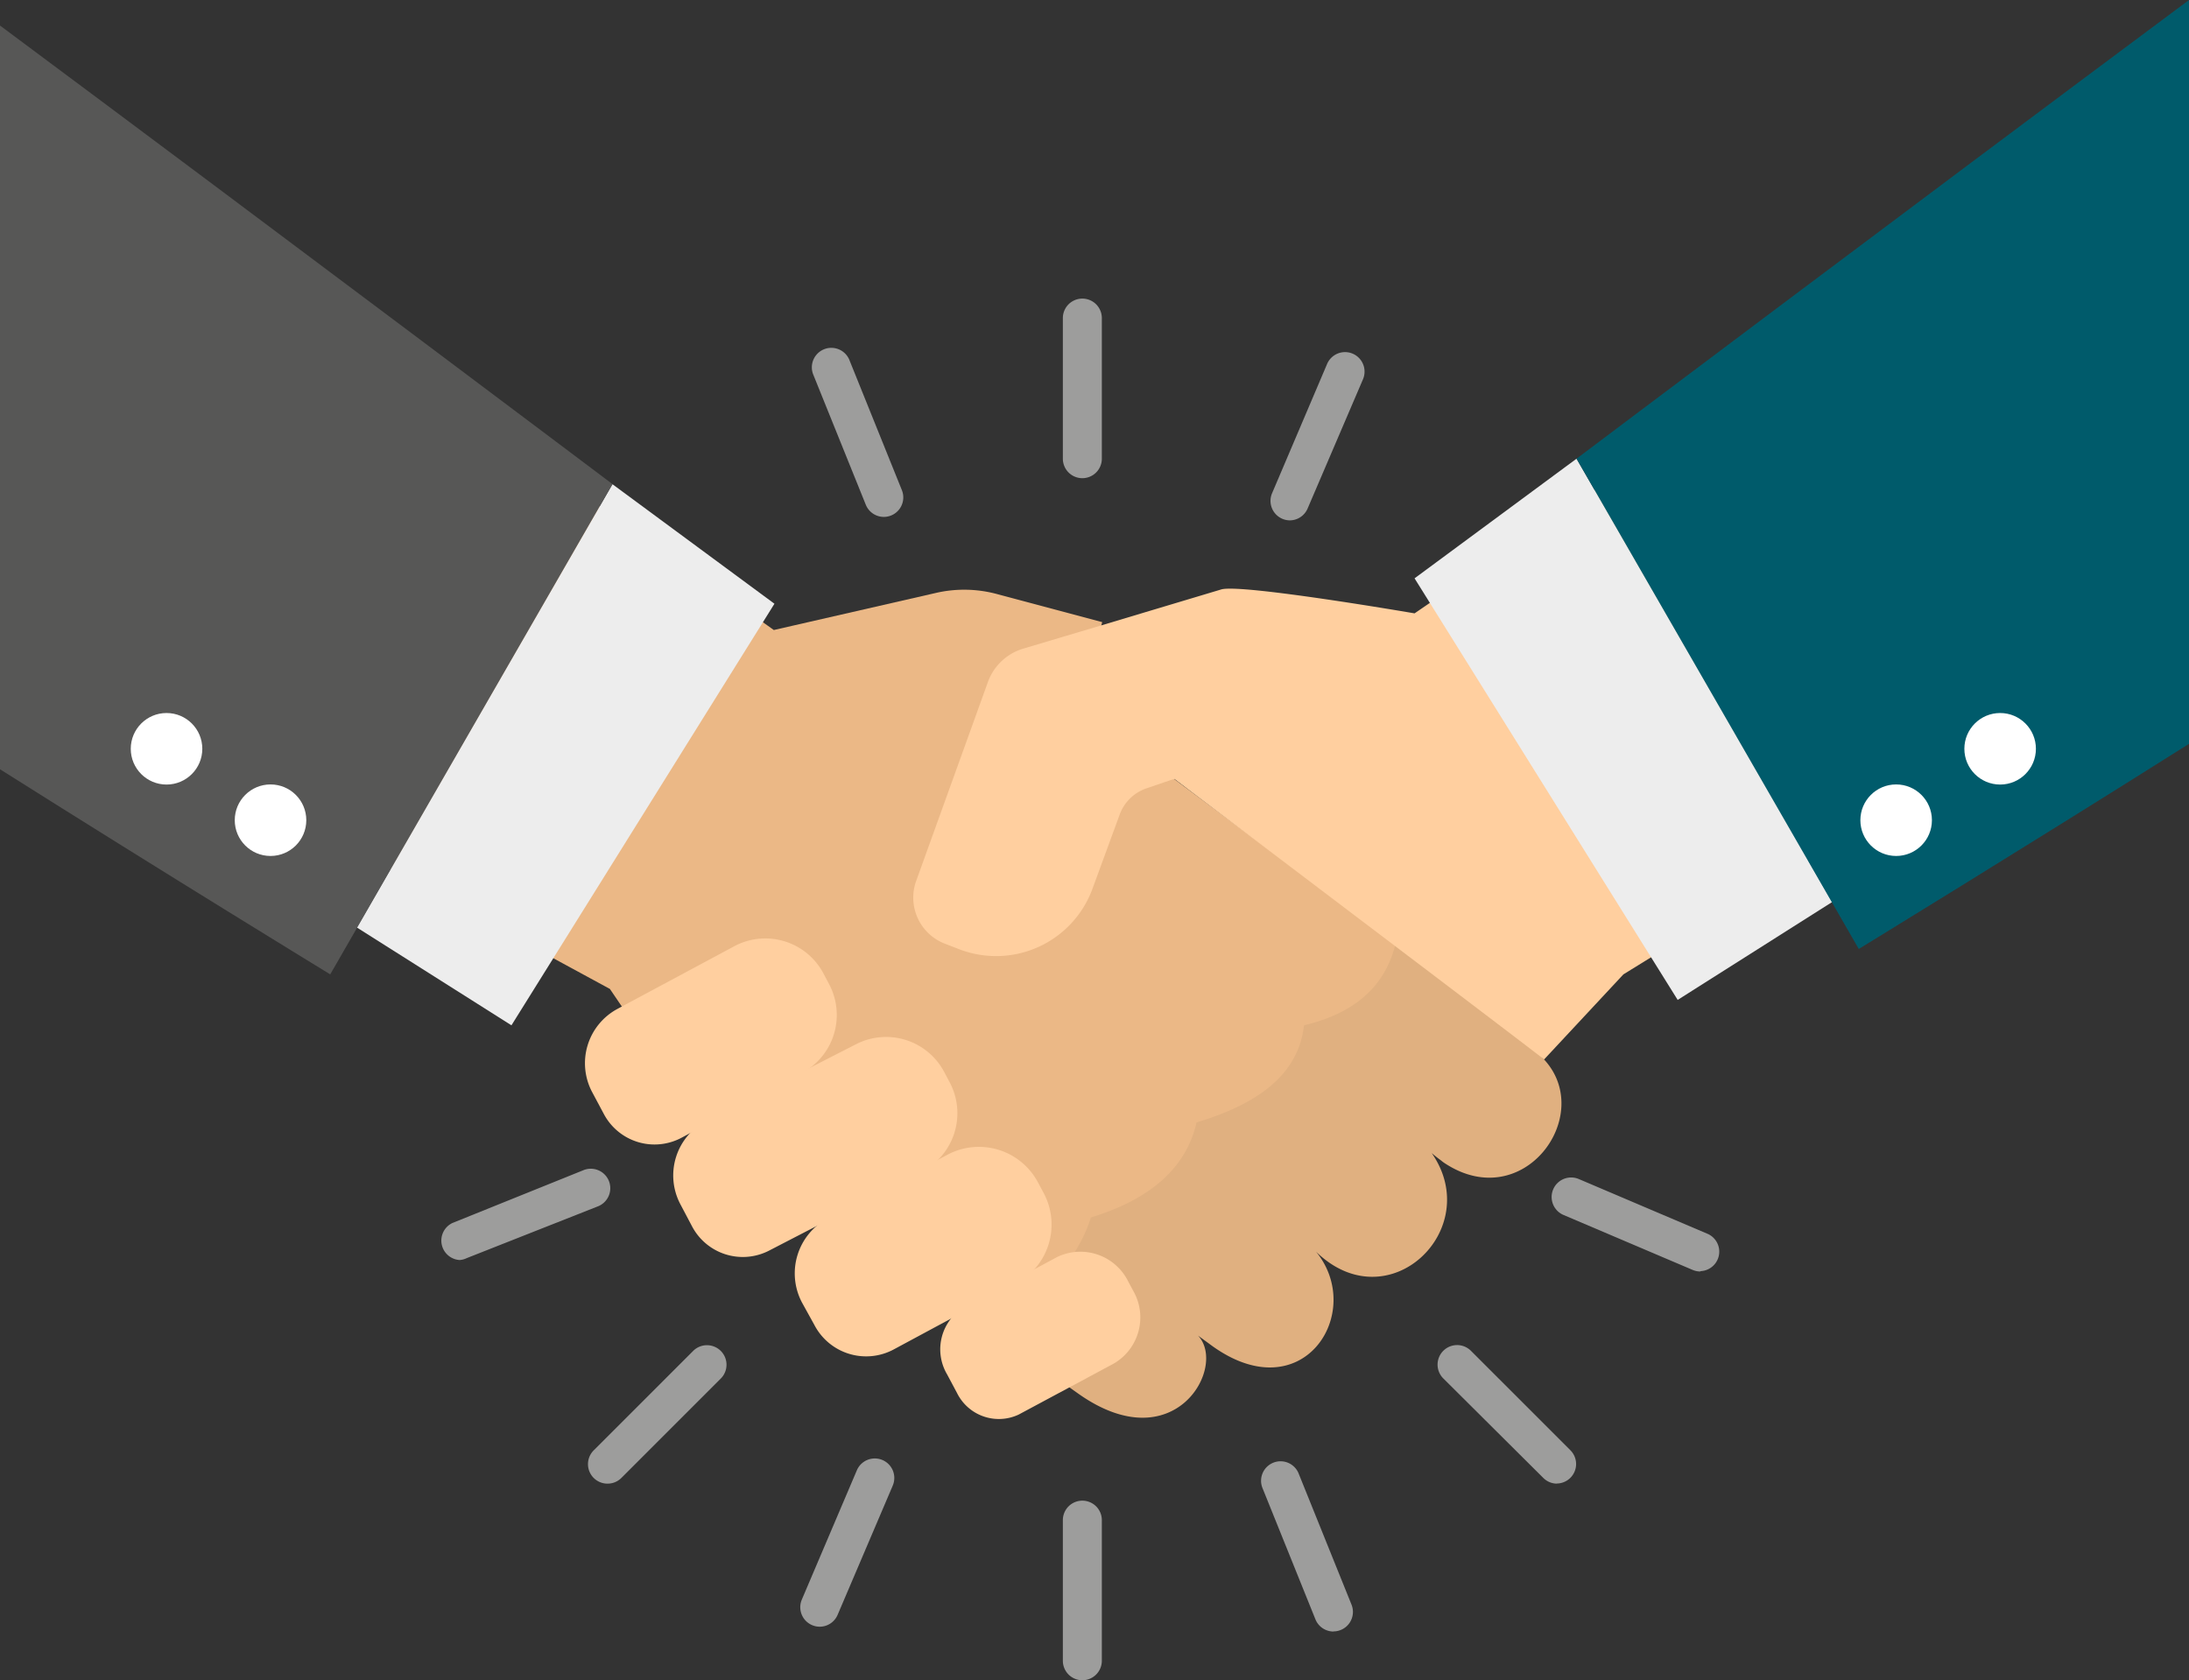 <svg xmlns="http://www.w3.org/2000/svg" viewBox="0 0 177.45 136.23"><rect x="0" y="0" width="177.45" height="136.23" fill="#333333" stroke="none"/><defs><style>.cls-1{fill:#ebb886;}.cls-2{fill:#e0b080;}.cls-3{fill:#ffcf9f;}.cls-4{fill:#ededed;}.cls-5{fill:#575756;}.cls-6{fill:#005b6b;}.cls-7{fill:#fff;}.cls-8{fill:#9d9d9c;}</style></defs><title>card-1</title><g id="Layer_2" data-name="Layer 2"><g id="Layer_1-2" data-name="Layer 1"><path class="cls-1" d="M111.32,75.16l-10.14-7.53-6-4.47-3-2.22L87.8,64.45l-1.61,1.28,1-7.68,2.09-7.35.07-.26-8.51-2.27a10.21,10.21,0,0,0-5-.09l-13.11,3L40.91,35.54,21.81,65.18l27.63,15,5.72,8.42a19.62,19.62,0,0,0,6,5.72l18,12.72c17.69-4.24,33.48-17.46,34.05-30.63A16.24,16.24,0,0,0,111.32,75.16Z"/><path class="cls-2" d="M125.17,85.9a6,6,0,0,0-.6-.57L122,83.11l-7.09-5.33-1.76-1.34c-.77,3.25-3,5.63-7.44,6.69C105.27,87,102.16,89.46,97,91c-.86,3.76-3.83,6.26-8.57,7.71-1.44,4.61-5.8,8-9.32,8.39L87.42,113c7.81,5.52,12.08-2.2,9.7-4.71l.88.64c7.53,5.7,12.74-2.49,8.69-7.44,5.88,5.72,13.68-1.83,9.37-8,.26.22.51.42.75.59a2.41,2.41,0,0,0,.29.22C123.5,98.53,129.35,90.41,125.17,85.9Z"/><path class="cls-3" d="M65,87a5.33,5.33,0,0,0,2.21-7.21l-.46-.87a5.33,5.33,0,0,0-7.21-2.21L50.05,81.8A5,5,0,0,0,48,88.54l.95,1.78a4.65,4.65,0,0,0,6.29,1.93Z"/><path class="cls-3" d="M74.71,95A5.33,5.33,0,0,0,77,87.78l-.46-.87a5.33,5.33,0,0,0-7.14-2.25l-12.12,6.2a5,5,0,0,0-2.13,6.77l.94,1.78a4.65,4.65,0,0,0,6.23,2Z"/><path class="cls-3" d="M82.37,104.07a5.42,5.42,0,0,0,2.24-7.33l-.47-.88a5.42,5.42,0,0,0-7.33-2.24l-9.69,5.15a5.06,5.06,0,0,0-2.1,6.85l1,1.81a4.73,4.73,0,0,0,6.39,2Z"/><path class="cls-3" d="M90.28,110.56a4.33,4.33,0,0,0,1.58-5.91l-.39-.73a4.33,4.33,0,0,0-5.78-2l-7.44,4a4,4,0,0,0-1.47,5.52l.8,1.5a3.78,3.78,0,0,0,5,1.75Z"/><path class="cls-3" d="M133,37.19,114.67,49.73S100.6,47.31,99,47.79L89.29,50.7l-6.34,1.89a4.37,4.37,0,0,0-2.86,2.69L74.26,71.45a4,4,0,0,0,2.33,5.06l1.19.46a8.32,8.32,0,0,0,10.78-4.91l2.2-6a3.52,3.52,0,0,1,2.14-2.13l2.05-.7.26-.07S125,85.7,125.17,85.9L131.6,79,150,67.64Z"/><polygon class="cls-4" points="41.46 83.13 28.93 75.2 49.65 39.26 62.78 48.95 41.46 83.13"/><path class="cls-5" d="M0,2.07V62.37C13.53,70.91,26.77,79,26.77,79L49.65,39.25S22.75,19,0,2.07Z"/><polygon class="cls-4" points="136 81.07 148.53 73.13 127.8 37.19 114.67 46.89 136 81.07"/><path class="cls-6" d="M177.45,0V60.31c-13.53,8.53-26.77,16.63-26.77,16.63L127.8,37.19S154.7,16.94,177.45,0Z"/><circle class="cls-7" cx="21.93" cy="66.5" r="2.9"/><circle class="cls-7" cx="13.5" cy="60.71" r="2.9"/><circle class="cls-7" cx="153.71" cy="66.5" r="2.9"/><circle class="cls-7" cx="162.14" cy="60.71" r="2.9"/><path class="cls-8" d="M87.74,38.77a1.58,1.58,0,0,1-1.58-1.58V25.79a1.58,1.58,0,0,1,3.16,0v11.4A1.58,1.58,0,0,1,87.74,38.77Z"/><path class="cls-8" d="M87.74,136.23a1.58,1.58,0,0,1-1.58-1.58v-11.4a1.58,1.58,0,0,1,3.16,0v11.4A1.58,1.58,0,0,1,87.74,136.23Z"/><path class="cls-8" d="M126.23,120.29a1.58,1.58,0,0,1-1.12-.46L117,111.76a1.58,1.58,0,0,1,2.24-2.24l8.06,8.06a1.58,1.58,0,0,1-1.12,2.7Z"/><path class="cls-8" d="M49.25,120.29a1.58,1.58,0,0,1-1.12-2.7l8.06-8.06a1.58,1.58,0,0,1,2.24,2.24l-8.06,8.06A1.58,1.58,0,0,1,49.25,120.29Z"/><path class="cls-8" d="M108.1,132.28a1.58,1.58,0,0,1-1.47-1l-4.27-10.59a1.58,1.58,0,1,1,2.93-1.18l4.27,10.59a1.58,1.58,0,0,1-1.46,2.17Z"/><path class="cls-8" d="M71.65,41.91a1.58,1.58,0,0,1-1.47-1L65.91,30.33a1.58,1.58,0,0,1,2.93-1.18l4.27,10.59a1.58,1.58,0,0,1-1.46,2.17Z"/><path class="cls-8" d="M37.26,102.16a1.58,1.58,0,0,1-.59-3l10.59-4.27a1.58,1.58,0,1,1,1.18,2.93L37.85,102A1.58,1.58,0,0,1,37.26,102.16Z"/><path class="cls-8" d="M137.83,103.09a1.58,1.58,0,0,1-.62-.13l-10.48-4.46A1.58,1.58,0,1,1,128,95.6l10.48,4.46a1.58,1.58,0,0,1-.62,3Z"/><path class="cls-8" d="M66.45,131.89a1.58,1.58,0,0,1-1.45-2.2l4.46-10.48a1.58,1.58,0,1,1,2.91,1.24L67.9,130.93A1.58,1.58,0,0,1,66.45,131.89Z"/><path class="cls-8" d="M104.57,42.19a1.58,1.58,0,0,1-1.45-2.2l4.46-10.48a1.58,1.58,0,0,1,2.91,1.24L106,41.23A1.58,1.58,0,0,1,104.57,42.19Z"/></g></g></svg>